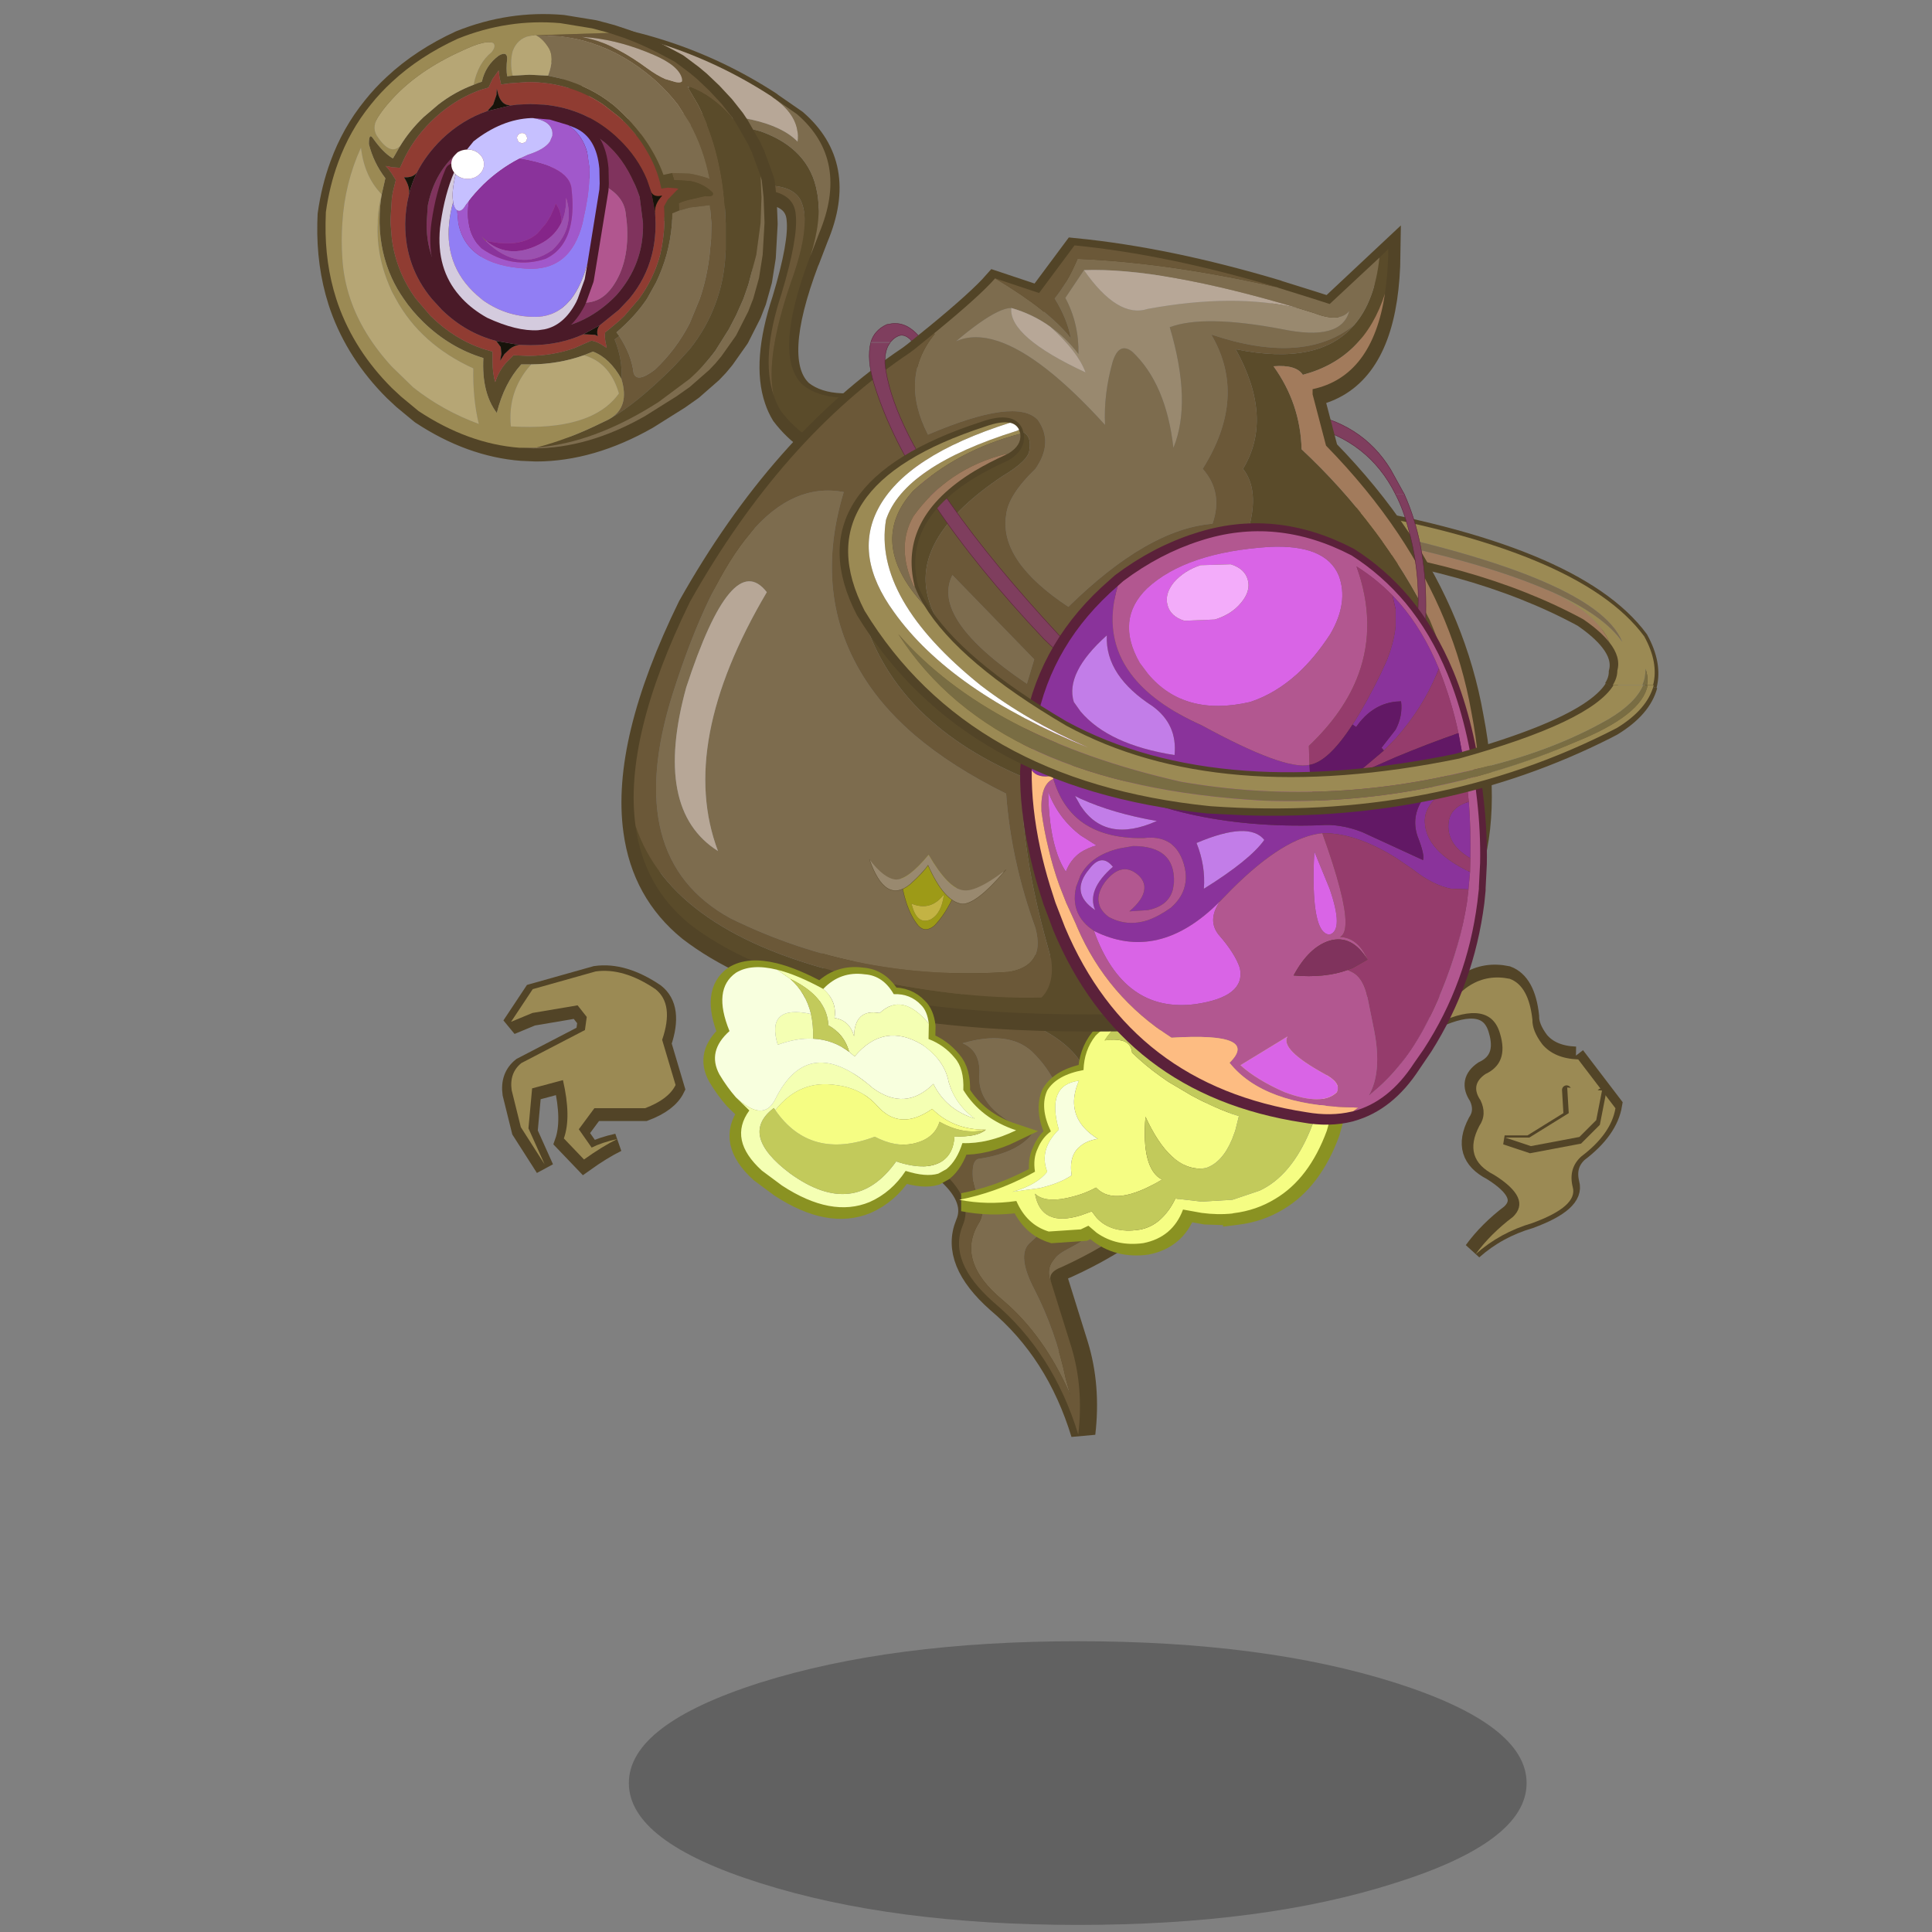 <svg xmlns:ffdec="https://www.free-decompiler.com/flash" xmlns:xlink="http://www.w3.org/1999/xlink" ffdec:objectType="frame" height="100" width="100" xmlns="http://www.w3.org/2000/svg"><rect width="100%" height="100%" fill="#808080" stroke="none"/><use ffdec:characterId="20" height="100" width="100" xlink:href="#a"/><defs><g id="a"><use ffdec:characterId="1" height="32.2" transform="translate(32.55 84.95) scale(.456)" width="101.9" xlink:href="#b"/><use ffdec:characterId="2" height="85.75" transform="translate(42.492 48.99) scale(.316)" width="71.7" xlink:href="#c"/><use ffdec:characterId="3" height="73.35" transform="translate(27.377 .93) scale(.316)" width="62" xlink:href="#d"/><use ffdec:characterId="4" height="73.3" transform="translate(16.424 .724) scale(.316)" width="75.4" xlink:href="#e"/><use ffdec:characterId="5" height="31.1" transform="translate(67.187 26.016) scale(.316)" width="59" xlink:href="#f"/><use ffdec:characterId="6" height="44.85" transform="translate(48.42 50.803) scale(.316)" width="68.3" xlink:href="#g"/><use ffdec:characterId="7" height="19.4" transform="translate(45.075 16.731) scale(.456)" width="60.55" xlink:href="#h"/><use ffdec:characterId="8" height="131.35" transform="translate(32.169 11.88) scale(.316)" width="142.55" xlink:href="#i"/><use ffdec:characterId="9" height="38.5" transform="translate(44.983 17.733) scale(.456)" width="63.2" xlink:href="#j"/><use ffdec:characterId="10" height="50.15" transform="translate(73.282 49.937) scale(.316)" width="33.9" xlink:href="#k"/><use ffdec:characterId="11" height="98.5" transform="translate(52.8 27.09) scale(.316)" width="76.45" xlink:href="#l"/><use ffdec:characterId="12" height="65.25" transform="translate(43.458 21.598) scale(.316)" width="133.95" xlink:href="#m"/><use ffdec:characterId="13" height="42.3" transform="translate(36.4 49.719) scale(.316)" width="54.75" xlink:href="#n"/><use ffdec:characterId="14" height="37.15" transform="translate(25.346 49.966) scale(.316)" width="32.05" xlink:href="#o"/><use ffdec:characterId="15" height="16.3" transform="translate(45 42.95) scale(.316)" width="22.35" xlink:href="#p"/><use ffdec:characterId="16" height="208" transform="scale(.392 .481)" width="255" xlink:href="#q"/></g><g id="c"><path d="M59.95 36.15Q68.4 23.35 69.6 4.9L2.25 2.05Q4.2 19.6 14.45 31q2.95 3.25 6.55 6 4.8 4.45 3 8.55-2.4 5.9 5.05 12.5 9.8 8.25 13.9 21.7.9-7.7-1.15-14.4l-3.4-10.9q-.3-1.35 1.85-2.15 7-3.2 11.9-7 4.45-4.15 7.8-9.15z" fill="none" stroke="#524427" stroke-linecap="round" stroke-linejoin="miter-clip" stroke-miterlimit="3" stroke-width="4"/><path d="M36.3 52.9q-1.45-3.2 2.15-5.3 7.4-3.9 12.75-9 2.95-2.95 5.3-6.25 8.4-11.7 10.45-29.5h.4Q66.15 21.3 57.7 34.1q-3.35 5-7.8 9.15-4.9 3.8-11.9 7-2.15.8-1.85 2.15l.15.5M24.5 18.65q.2-3.8-2.75-5.05 7.4-2.15 11.3 1.3 5.35 5.15 5.95 13 .3 10.05-2.35 14.25l-.45.6q-1.5 1.85-3.6 3.7-1.9 2.05.85 7.35 3.55 6.9 5.2 14.75l.75 2.65q-4.3-9.8-11.05-15.5-7.85-6.5-3.85-12.8.9-1.55.05-3.85-.9-1.35-1.1-3.2-.3-3.3 1.15-3.35 6.35-1 8.7-4.25-9.3-3.55-8.8-9.6" fill="#7d6c4e" fill-rule="evenodd" transform="translate(1.45 2.25)"/><path d="M51.2 38.6q-11.35-1.65-8.5-13.45Q44.55 13.9 28.95 9 19.8 6.45 18.6.8l48.35 2.05q-2.05 17.8-10.45 29.5-2.35 3.3-5.3 6.25" fill="#5a4b2a" fill-rule="evenodd" transform="translate(1.45 2.25)"/><path d="M18.6.8Q19.8 6.45 28.95 9q15.6 4.9 13.75 16.15-2.85 11.8 8.5 13.45-5.35 5.1-12.75 9-3.6 2.1-2.15 5.3l3.25 10.4Q41.6 70 40.7 77.7 36.6 64.25 26.8 56q-7.45-6.6-5.05-12.5 1.8-4.1-3-8.55-3.6-2.75-6.55-6Q1.95 17.55 0 0l18.6.8m5.9 17.85q-.5 6.05 8.8 9.6-2.35 3.25-8.7 4.25-1.45.05-1.15 3.35.2 1.85 1.1 3.2.85 2.3-.05 3.85-4 6.3 3.85 12.8 6.75 5.7 11.05 15.5l-.75-2.65Q37 60.7 33.45 53.8q-2.75-5.3-.85-7.35 2.1-1.85 3.6-3.7l.45-.6Q39.3 37.95 39 27.9q-.6-7.85-5.95-13-3.9-3.45-11.3-1.3 2.95 1.25 2.75 5.05" fill="#6b5838" fill-rule="evenodd" transform="translate(1.45 2.25)"/></g><g id="d"><path d="M39.75 13.65Q22.7 2.55 1.5 1.5l20.8 30.25 4.6-1.25q16.25-4.1 16.8 2.45.45 3.8-2.35 13.1-3.4 10.3-1.25 16.6.45 1.35 1.15 2.5 3.95 5.2 9.95 6.7l9.3-10.3q-10.8 3.15-15.6-.6Q39.85 56.3 46 40l.1-.2 1.4-3.65q5.1-12.1-3.6-19.6l-3.9-2.7" fill="none" stroke="#524427" stroke-linecap="round" stroke-linejoin="round" stroke-width="3"/><path d="M38.6 61.15q-1.4-6.25 2.8-18.5 3.5-9.6 1.6-13.5-2.5-4.75-17.6-.15l-4.6 1.25-7.55-11q13.2-4.15 23.15-1.4 8.05 2.85 9.3 10 .85 4.4-1.1 10.45l-.1.2q-6.15 16.3-1.1 20.95 4.8 3.75 15.6.6l-9.3 10.3q-6-1.5-9.95-6.7-.7-1.15-1.15-2.5" fill="#5a4b2a" fill-rule="evenodd" transform="translate(1.5 .7)"/><path d="M44.6 38.3q1.95-6.05 1.1-10.45-1.25-7.15-9.3-10-9.95-2.75-23.15 1.4l-1.45-2.1q2.75-2.1 10.4-2.2 15.6-.25 20.3 4.6.5-4.1-4-7.2l3.9 2.7q8.7 7.5 3.6 19.6l-1.4 3.65" fill="#7d6c4e" fill-rule="evenodd" transform="translate(1.5 .7)"/><path d="M25.4 29q15.1-4.6 17.6.15 1.9 3.9-1.6 13.5-4.2 12.25-2.8 18.5-2.15-6.3 1.25-16.6 2.8-9.3 2.35-13.1-.55-6.55-16.8-2.45" fill="#6b5838" fill-rule="evenodd" transform="translate(1.5 .7)"/><path d="M38.5 12.35q4.5 3.1 4 7.2-4.7-4.85-20.3-4.6-7.65.1-10.4 2.2L0 0q21.2 1.05 38.25 12.15l.25.2" fill="#b7a797" fill-rule="evenodd" transform="translate(1.5 .7)"/></g><g id="e"><path d="m62.6 11.05-1.2-1-2.4-1.8-1.2-.65q-3.65-2-7.2-3.3l-2.4-.8-2.8-.75-5.2-.85q-8.6-.75-16.8 2.55-6.3 2.9-10.8 7.1-1.9 1.75-3.45 3.7-3.45 4.25-5.35 9.5-1.4 3.8-2 8.1l-.05 1.4Q1.6 41.1 3.5 47.05l.3.9q2.7 7.6 8.8 13.7l1.5 1.4 2.9 2.4q8.1 5.35 16.5 6l2.85-.05-.55.15q9 0 18.3-5.3l3.5-2.2 1.6-1 2.2-1.55 3.2-2.8 1-1.05 1-1.2 2.4-3.4 2-3.95.6-1.55.2-.5.95-3.4.6-3.8.3-5.4v-.2l-.15-3.8-.3-2.8-.2-.7-1.4-3.85-.2-.4-.4-.9-2-3.5-.2-.3-.2-.3-.3-.45-1.7-2.15-2-2.15-2-1.9m-26.8 60.5-2.3-.1" fill="none" stroke="#524427" stroke-linecap="round" stroke-linejoin="round" stroke-width="3.5"/><path d="m46.45 1.75 2.4.8q3.55 1.3 7.2 3.3l1.2.65 2.4 1.8 1.2 1 2 1.9 2 2.15 1.7 2.15-.05.05q-3.15-3.6-6.85-4.95l-.5-.2.25.35.25.45L61 13.5q1.75 3.45 2.85 7.4 1.5 5.5 1.7 12v4.4l-.05.8q-.2 3.8-1.35 7.2l-.3.85q-1.45 3.95-4.2 7.4l-2.5 2.75q-6.15 6.15-10.5 8.6 3.2-1.95 1.8-6.5.25-3.05-1.1-6.45l.7-.5.05-.05q2 3.05 2.35 6 .5 1.8 3.5-.5 3.5-3.3 5.7-7.6l1.65-4q1.15-3.35 1.6-7.2l.25-2.6.05-2.6-.25-2.95-3.3.4-1.75.5-.05-1.2q.75-.35 1.8-.6l2.45-.55q1.7.1 1.3-.6-1.5-1.5-3.75-1.9l-2.55-.15-.35-1.15 2.9.1q1.5.25 3.25.85-1-5.05-3.25-9.1L57.7 13.5q-1.55-2-3.45-3.75l-.5-.45Q49 5.2 43.65 3.45q-2.55-.85-5.2-1.15l-4.05-.2-.35.05 12.4-.4m6.25 5.8q1.65 1.2 2.95 1.75l1.7.5q1.2.2 1.05-.4v-.1q-.45-2.15-4.65-3.95-5.2-2.25-10.1-2.8L42 2.4l1.65.4q4.1 1.1 9.05 4.75" fill="#6b5838" fill-rule="evenodd" transform="translate(1.35 1.35)"/><path d="m56.75 24.7.35 1.15 2.55.15q2.25.4 3.75 1.9.4.7-1.3.6l-2.45.55q-1.05.25-1.8.6l.05 1.2-1.1.45-.05 1.6q-.2 2.65-.9 5.2-.65 2.3-1.7 4.5l-1.5 2.7q-1.95 2.9-5 5.5l.45.6-.05.05-.7.5q1.35 3.4 1.1 6.45-1.9-3.4-4.65-4.45l-1.5.6q-4.05 1.45-8.65 1.5h-1.6q-2.8 3.1-4 7.95-2.5-3.3-2.2-9-5.45-1.65-9.8-5.85-1.9-1.85-3.25-3.85-1.15-1.65-1.95-3.4-1.9-4.15-2-9v-.55q0-2.15.35-4.15l.6-2.65Q7.85 23 7.1 19.95q0-1.95.7-.9 1.55 2.2 3.05 3.15l.2.1 1.15-2q1.55-2.55 3.85-4.75l2.4-2.05q2.7-2.1 5.8-3.25.65-.3 1.35-.5.6-2.7 2.8-4.3 1.35-.75 1.35.5-.2 1.8 0 2.9l.9-.1 2.75-.15 3.05.15.2.05 1.8.4.35.1q4.7 1.35 8.15 4.1l.15.1q3.35 2.9 5.55 6.2 1.7 2.55 2.7 5.3l1.4-.3m-10.1 40.2q4.35-2.45 10.5-8.6l2.5-2.75q2.75-3.45 4.2-7.4l.3-.85q1.15-3.4 1.35-7.2l.05-.8v-4.4q-.2-6.5-1.7-12-1.1-3.95-2.85-7.4l-1.35-2.3-.25-.45.25-.15q3.7 1.35 6.85 4.95l.35.4.2.3.2.3 2 3.5.4.9.2.4 1.4 3.85.15 3.5-.15 4.2-.7 5.2-1.3 4.9-.8 2.3-1.2 2.7-1.2 2.3-2.2 3.5q-1.8 2.45-4.2 4.6l-5.1 3.8Q44.1 68.9 34.6 69.65q5.2-1.35 10.65-4.05.45-.2.95-.45l.45-.25m8.85-33v-.55l-.05-1.2.6-1.1 1.45-1.5.3-.25-.35-.1-1.4-.1-1.05.15-.25-1.1q-.7-2.65-2.1-5-1.45-2.55-3.7-4.8l-.9-.85-2.55-2q-5.45-3.7-12.4-3.7l-2.9.2-1.45.2-.25-1.15-.15-1.15-1 1.4-.65 1.4-1.35.4q-2.5.9-4.7 2.4-1.8 1.2-3.45 2.85-2.95 2.95-4.55 6.5l-.45 1-1.35-.1-.4-.1-.6-.1.45.5.55.75.65 1.05-.3 1.25q-.25.9-.35 1.9l-.2 3.2v.7l.2 2.5q.7 5.45 3.95 9.9l2.4 2.8q3.9 3.85 8.75 5.45l1.4.4v1.45q0 2.15.45 3.55.5-1.7 1.75-3.15l1.25-1.25 2.3.1h.3q3.85-.05 7.3-1.25l2.85-1.25q.95.15 2.05.9l.45.3-.1-.5q-.3-1.3-.15-2.05l.75-.6 1.5-1.25.9-.85 2.4-2.8q2.4-3.3 3.45-7.2.6-2.5.7-5.2v-1" fill="#5a4b2a" fill-rule="evenodd" transform="translate(1.35 1.35)"/><path d="m34.4 2.1 4.05.2q2.65.3 5.2 1.15Q49 5.2 53.75 9.3l.5.45q1.9 1.75 3.45 3.75l1.95 3.05q2.25 4.05 3.25 9.1-1.75-.6-3.25-.85l-2.9-.1-1.4.3q-1-2.75-2.7-5.3-2.2-3.3-5.55-6.2l-.15-.1q-3.45-2.75-8.15-4.1l-.35-.1-1.8-.4-.2-.05q1.15-3 0-4.7Q35.5 2.6 34.4 2.1m23.5 28.75 1.75-.5 3.3-.4.25 2.95-.05 2.6-.25 2.6q-.45 3.85-1.6 7.2l-1.65 4q-2.2 4.3-5.7 7.6-3 2.3-3.5.5-.35-2.95-2.35-6l-.45-.6q3.05-2.6 5-5.5l1.5-2.7q1.05-2.2 1.7-4.5.7-2.55.9-5.2l.05-1.6 1.1-.45m1.5-20.1-.25-.35.5.2-.25.15m7.1 4.8.05-.05.3.45-.35-.4m4.75 9.65.2.7.3 2.8.15 4v.2l-.3 5.2-.6 3.8-.95 3.4-.2.5-.6 1.55-2 3.95-2.4 3.4-1 1.2-1 1.05-3.2 2.8-2.2 1.55-1.6 1-3.5 2.2q-9.3 5.3-18.3 5.3l-2.3-.1 2.85-.05q9.5-.75 19.95-7.45l5.1-3.8q2.4-2.15 4.2-4.6l2.2-3.5 1.2-2.3 1.2-2.7.8-2.3 1.3-4.9.7-5.2.15-4.2-.15-3.5m-37.7 30.85h.1l-.1.15v-.15M40.9 17.2l-.05.1-.6-.25.65.15m-1.15-.35.5.2-.1.1-.4-.3m15.75 15.7-.05-.05v-.6h.05v.65M35.85 50.4l-.9.05.9-.15v.1M21.2 21.75l.15-.2.3-.25-.45.45m2-.95.05.05h-.1l.05-.05m-1.9 4.1.05.05h-.05v-.05" fill="#7d6c4e" fill-rule="evenodd" transform="translate(1.35 1.35)"/><path d="M52.7 7.55Q47.75 3.9 43.65 2.8L42 2.4l1.65.15q4.9.55 10.1 2.8 4.2 1.8 4.65 3.95v.1q.15.6-1.05.4l-1.7-.5q-1.3-.55-2.95-1.75" fill="#b7a797" fill-rule="evenodd" transform="translate(1.35 1.35)"/><path d="m46.45 1.75-12.4.4H34l-.25.05-.35.05q-2 .45-2.75 2.5-.5 1.9 0 4l-.9.1q-.2-1.1 0-2.9 0-1.25-1.35-.5-2.2 1.6-2.8 4.3-.7.2-1.35.5.7-3.55 2.95-5.35.75-.95.3-1.45-1.1-.7-5.1 1.2-7.25 3.25-11.55 8l-.75.85q-.85 1-1.55 2.1-1.1 1.85.1 3.35 1.2 1.7 2.2 1.85.7.1 1.35-.5l-1.15 2-.2-.1q-1.5-.95-3.05-3.15-.7-1.05-.7.9.75 3.05 2.7 5.6l-.6 2.65q-.35 2-.35 4.15v.55q.1 4.85 2 9 .8 1.75 1.95 3.4 1.35 2 3.25 3.85 4.35 4.2 9.8 5.85-.3 5.7 2.2 9 1.2-4.85 4-7.95h1.5v.15q-3.75 4.25-3.2 10 13.3.8 17.7-5.4-1.5-5.1-5.75-6.25l1.5-.6q2.75 1.05 4.65 4.45 1.4 4.55-1.8 6.5l-.45.25q-.5.25-.95.45-5.45 2.7-10.65 4.05l-2.85.05q-8.4-.65-16.5-6l-2.9-2.4-1.5-1.4q-6.1-6.1-8.8-13.7l-.3-.9Q-.1 39.55 0 32.9l.05-1.8q.6-4.3 2-8.1 1.9-5.25 5.35-9.5 1.55-1.95 3.45-3.7 4.5-4.2 10.8-7.1 8.2-3.3 16.8-2.55l5.2.85 2.8.75M9.2 28.2q-2.85-2.9-3.4-7.65-2.65 5.8-3.05 12.35-.2 2.8 0 5.7.2 3.45 1.3 6.7 1.95 5.8 6.8 11.1l3.5 3.4q4.8 3.8 10.75 6-1-4.15-.9-9.1-8.65-3.95-12.7-11.4l-.65-1.2-.15-.35Q8.25 38.3 8.55 32.9v-.55q.1-2.1.65-4.15" fill="#9b8a54" fill-rule="evenodd" transform="translate(1.35 1.35)"/><path d="M55.5 32.55v.35q-.1 2.7-.7 5.2-1.05 3.9-3.45 7.2l-2.4 2.8-.9.85-1.5 1.25-.75.6q-.15.75.15 2.05l.1.5-.45-.3q-1.1-.75-2.05-.9L40.7 53.4q-3.45 1.2-7.3 1.25h-.3l-2.3-.1-1.25 1.25q-1.25 1.45-1.75 3.15-.45-1.4-.45-3.55v-1.45l-1.4-.4q-4.85-1.6-8.75-5.45l-2.4-2.8q-3.25-4.45-3.95-9.9l-.2-2.5v-.7l.2-3.2q.1-1 .35-1.9l.3-1.25-.65-1.05-.55-.75-.45-.5.6.1.4.1 1.35.1.45-1q1.6-3.55 4.55-6.5 1.65-1.65 3.45-2.85 2.2-1.5 4.7-2.4l1.35-.4.65-1.4 1-1.4.15 1.15.25 1.15 1.45-.2 2.9-.2q6.95 0 12.4 3.7l2.55 2 .9.85q2.25 2.25 3.7 4.8 1.4 2.35 2.1 5l.25 1.1 1.05-.15 1.4.1.35.1-.3.25-1.45 1.5-.6 1.1.05 1.2v.55h-.05v.6l.05.05m-2.15-4.7-.7-2.05q-1.5-3.65-4.6-6.65-5.2-5-12.3-5.65l-2.2-.1-2.2.1-1.1.15-.65-.15q-.9-.35-1.3-1.65l-.25-.95-.05 1-.55 1.6-.95 1.05q-4.1 1.4-7.45 4.6-2.6 2.55-4.1 5.5-.7.85-2.1.75 1.05 1.6.8 2.85v.05q-.55 2.2-.6 4.6v.25q0 6.9 4.35 12.15l1.65 1.8q3.9 3.8 8.9 5.1l.75 1 .1 1.1-.2 1.15.7-1.1.9-.85q.7-.55 1.5-.65l1.85.05q4.75 0 8.7-1.8l1.85.1q.25.05.5.25l-.1-.5q-.05-.75.4-1.3l3.15-2.55 1.7-1.8q2.7-3.25 3.7-7.2.6-2.35.6-4.95v-.25L54 31.5l-.05-.5q0-1.3 1.15-2.55v-.05q-1.3.3-1.75-.55" fill="#903c32" fill-rule="evenodd" transform="translate(1.35 1.35)"/><path d="m40.25 17.05.6.25.05-.1q7.4 2.1 10.55 11.4l.55 4.3q.15 6.7-4.35 11.8l-.6.6q-4.85 4.65-11.2 5.1v-.1l-.9.15h-.15q-3.5.2-8.35-2.05-2.4-1.35-4.05-3.1l-.45-.5q-5.5-4.65-5.4-11.9l.2-2.9q1-5.05 4.45-8.25l.45-.45 2.6-1.8q7.2-3.45 15.9-2.35l.1-.1m8.9 14.15q-.4-3.05-4.25-4.8-11.25-5.65-17.85.3-2.2 2.1-2.3 6.2-.1 1.85.3 4.1 1.35 6.45 16 8.85 2.2.35 3.85-.55 1.15-.65 2.05-1.9 2.9-4.05 2.4-10.5l-.2-1.7M23.2 20.8l-.05.05h.1l-.05-.05m-1.9 4.1v.05h.05l-.05-.05" fill="#80335d" fill-rule="evenodd" transform="translate(1.35 1.35)"/><path d="M53.35 27.85q.45.85 1.75.55v.05Q53.95 29.7 53.95 31l-.6-3.15m-8.45 21.8q-.45.55-.4 1.3l.1.5q-.25-.2-.5-.25l-1.85-.1 2.65-1.45m-13.2 3.2q-.8.1-1.5.65l-.9.85-.7 1.1.2-1.15-.1-1.1-.75-1 3.75.65m-18.05-24.6q.25-1.25-.8-2.85 1.4.1 2.1-.75-.85 1.75-1.3 3.6m12.85-13.7.95-1.05.55-1.6.05-1 .25.95q.4 1.3 1.3 1.65l.65.15-3.75.9" fill="#17130a" fill-rule="evenodd" transform="translate(1.35 1.35)"/><path d="m40.9 17.2-.65-.15-.5-.2.4.3q-8.7-1.1-15.9 2.35l-2.6 1.8-.3.25-.15.2q-3.45 3.2-4.45 8.25l-.2 2.9q-.1 7.25 5.4 11.9l.45.5q1.65 1.75 4.05 3.1 4.85 2.25 8.35 2.05h.15l.9-.05q6.35-.45 11.2-5.1l.6-.6q4.5-5.1 4.35-11.8l-.55-4.3Q48.3 19.3 40.9 17.2m-10.65-3.55 1.1-.15 2.2-.1 2.2.1q7.1.65 12.3 5.65 3.1 3 4.6 6.65l.7 2.05.6 3.15.05.5.05 1.4v.25q0 2.6-.6 4.95-1 3.95-3.7 7.2l-1.7 1.8-3.15 2.55-2.65 1.45q-3.95 1.8-8.7 1.8l-1.85-.05-3.75-.65q-5-1.3-8.9-5.1l-1.65-1.8q-4.35-5.25-4.35-12.15v-.25q.05-2.4.6-4.6v-.05q.45-1.85 1.3-3.6 1.5-2.95 4.1-5.5 3.35-3.2 7.45-4.6l3.75-.9" fill="#4a1a28" fill-rule="evenodd" transform="translate(1.35 1.35)"/><path d="m49.15 31.2.2 1.7q.5 6.45-2.4 10.5-.9 1.25-2.05 1.9-1.65.9-3.85.55-14.65-2.4-16-8.85-.4-2.25-.3-4.1.1-4.1 2.3-6.2 6.6-5.95 17.85-.3 3.85 1.75 4.25 4.8" fill="#b1568f" fill-rule="evenodd" transform="translate(1.35 1.35)"/><path d="m34.05 2.15.35-.05q1.1.5 2.05 1.95 1.15 1.7 0 4.7L33.4 8.6l-2.75.15q-.5-2.1 0-4 .75-2.05 2.75-2.5l.35-.05.25-.05h.05m-9.8 8.1q-3.1 1.15-5.8 3.25l-2.4 2.05q-2.3 2.2-3.85 4.75-.65.6-1.35.5-1-.15-2.2-1.85-1.2-1.5-.1-3.35.7-1.1 1.55-2.1l.75-.85q4.3-4.75 11.55-8 4-1.9 5.1-1.2.45.5-.3 1.45-2.25 1.8-2.95 5.35m9.4 45.8q4.6-.05 8.65-1.5 4.25 1.15 5.75 6.25-4.4 6.2-17.7 5.4-.55-5.75 3.2-10l.1-.15M9.2 28.2q-.55 2.05-.65 4.15v.55q-.3 5.4 2.15 10.85l.15.35.65 1.2q4.05 7.45 12.7 11.4-.1 4.95.9 9.1-5.95-2.2-10.75-6l-3.5-3.4Q6 51.1 4.05 45.3q-1.1-3.25-1.3-6.7-.2-2.9 0-5.7.4-6.55 3.05-12.35.55 4.75 3.4 7.65" fill="#b6a675" fill-rule="evenodd" transform="translate(1.35 1.35)"/><path d="m60.75 12.1-.25-.35.5.2" fill="none" stroke="#524427" stroke-linecap="round" stroke-linejoin="round" stroke-width=".05"/><path d="m42.25 18.55-.65-.15-.5-.2" fill="none" stroke="#4a1a28" stroke-linecap="round" stroke-linejoin="round" stroke-width=".05"/><path d="M22.4 25.95q-1.5 3.5-2.2 8.3l-.1.8q-.65 6.7 3.2 11.1l.45.5q1.65 1.75 4.05 3.1 4.85 2.25 8.35 2.05l1.05-.15q3.2-.65 5.2-4.45l.25-.55 1.15-3.2 2.4-14.7.05-1-.05-2.4q-.45-5.15-4-6.7l-1-.4-.1-.05-3-.9-2.8-.25H35q-4.8.2-9.4 3.8l-1.05 1.3" fill="none" stroke="#4a1a28" stroke-linecap="round" stroke-linejoin="round" stroke-width="3"/><path d="m39.75 16.85.1.05 1 .4q3.55 1.55 4 6.7l.05 2.4-.05 1-1.95 12.1q-1 3.65-2.65 5.8l-.3.35q-2.05 2.4-5.15 2.6-4.95.15-9-2.7l-.3-.25q-6.05-4.85-5.25-12.4.15-1.65.65-3.45.1.75.45 1.2l.2.15.2 2.1q1.3 6.85 11 7.45 7.35.55 9.35-7.45l.15-.75q.85-3.65.95-6.45l.05-1.7-.4-2.7q-.7-2.6-2.7-4.15l-.4-.3" fill="#917ef4" fill-rule="evenodd" transform="translate(1.35 1.35)"/><path d="m39.75 16.85.4.3q2 1.55 2.7 4.15l.4 2.7-.05 1.7q-.1 2.8-.95 6.45l-.15.75q-2 8-9.35 7.45-9.7-.6-11-7.45l-.2-2.1q.7.4 1.4-.85l.55-.7q-.35 2-.05 3.65.35 2.45 2.1 4.15 5.05 3.5 10.5 1.7 3.35-1.6 4.15-5.85.45-2.35.1-5.45-.1-2.1-2.75-3.45l-.8-.35q-1.95-.8-5-1.3l1.4-.65q2.7-.85 3.6-2.15l.4-.95q.1-.95-.4-1.6-.75-1-2.8-1.3l2.8.25 3 .9" fill="#a158cb" fill-rule="evenodd" transform="translate(1.35 1.35)"/><path d="M20.9 29.45q-.5 1.8-.65 3.45-.8 7.55 5.25 12.4l.3.25q4.05 2.85 9 2.7 3.1-.2 5.15-2.6l.3-.35q1.65-2.15 2.65-5.8l-.45 2.6-1.15 3.2-.25.55q-2 3.8-5.2 4.45l-1.05.15q-3.5.2-8.35-2.05-2.4-1.35-4.05-3.1l-.45-.5q-3.85-4.4-3.2-11.1l.1-.8q.7-4.8 2.2-8.3l.25.3v.05q-.7 2.9-.4 4.5" fill="#d4cbde" fill-rule="evenodd" transform="translate(1.35 1.35)"/><path d="m21.55 30.8-.2-.15q-.35-.45-.45-1.2-.3-1.6.4-4.5h.05q.8.7 1.9.7 1.15 0 1.9-.7.8-.7.8-1.7t-.8-1.7q-.75-.7-1.9-.7l-.05-.05 1.05-1.3q4.6-3.6 9.4-3.8h.3q2.05.3 2.8 1.3.5.65.4 1.6l-.4.95q-.9 1.3-3.6 2.15l-1.4.65q-3.2 1.65-5.9 4.25-1.45 1.45-2.35 2.65l-.55.7q-.7 1.25-1.4.85M32.2 18.15q-.35 0-.6.25t-.25.6l.25.6.6.25.6-.25.25-.6-.25-.6q-.25-.25-.6-.25" fill="#c6c0ff" fill-rule="evenodd" transform="translate(1.35 1.35)"/><path d="M32.2 18.15q.35 0 .6.25l.25.6-.25.6-.6.25-.6-.25-.25-.6q0-.35.25-.6t.6-.25" fill="#fff" fill-rule="evenodd" transform="translate(1.35 1.35)"/><path d="M31.75 22.35q3.05.5 5 1.3l.8.35q2.65 1.35 2.75 3.45.35 3.1-.1 5.45-.8 4.25-4.15 5.85-5.45 1.8-10.5-1.7-1.75-1.7-2.1-4.15-.3-1.65.05-3.65.9-1.2 2.35-2.65 2.7-2.6 5.9-4.25m6.9 10.45q0-1.75-.95-3.1l-.25.7-.6 1.35-.7 1.15-1.45 1.7q-2.8 2.45-8.4 1.2l-.75-.7.75.8q5.4 5.2 10.8 1.45 2.15-2 2.6-4.45.4-1.95-.3-4.15.05 2.3-.75 4.05" fill="#8a339b" fill-rule="evenodd" transform="translate(1.35 1.35)"/><path d="M26.3 35.8q5.6 1.25 8.4-1.2l1.45-1.7.7-1.15.6-1.35.25-.7q.95 1.35.95 3.1l-.05.1q-.95 1.95-2.95 3.15-5.35 3.05-9.35-.25" fill="#852589" fill-rule="evenodd" transform="translate(1.35 1.35)"/><path d="M38.65 32.8q.8-1.75.75-4.05.7 2.2.3 4.15-.45 2.45-2.6 4.45-5.4 3.75-10.8-1.45v-.1q4 3.3 9.35.25 2-1.2 2.95-3.15l.05-.1" fill="#9b51b0" fill-rule="evenodd" transform="translate(1.35 1.35)"/><path d="m26.3 35.9-.75-.8.75.7v.1" fill="#7d6c4e" fill-rule="evenodd" transform="translate(1.35 1.35)"/><path d="M25.15 21.55q.8.7.8 1.7t-.8 1.7q-.75.7-1.9.7-1.1 0-1.9-.7l-.05-.05-.25-.3q-.45-.6-.45-1.35 0-.9.6-1.5l.45-.45q.65-.4 1.5-.45h.1q1.15 0 1.9.7" fill="#fff" fill-rule="evenodd" transform="translate(1.35 1.35)"/></g><g id="f"><path d="M57.75 30.1q.95-3.65-1.45-8-10.65-14.45-51-21L1.7 6.9q26.7 2.7 44.6 12.4 2.85 1.95 4.3 3.8 1.9 2.4 1.3 4.6 0 1.2-.75 2.4" fill="none" stroke="#524427" stroke-linejoin="miter-clip" stroke-miterlimit="3" stroke-width="2"/><path d="M48.9 22q-1.45-1.85-4.3-3.8Q26.7 8.5 0 5.8l1.45-2.3q24.15 4.3 36.9 9.75l1.1.45Q47 17.4 48.9 22" fill="#a17c5f" fill-rule="evenodd" transform="translate(2.1 .9)"/><path d="M48.9 22q-1.9-4.6-9.45-8.3Q48 17.55 51 21.9 46.55 10.8 2.3 2.1L3.6 0q40.35 6.55 51 21 2.4 4.35 1.45 8h-1q.25-1.35-.25-2.7.05 1.4-.5 2.7h-4.85q.75-1.2.75-2.4.6-2.2-1.3-4.6" fill="#9b8a54" fill-rule="evenodd" transform="translate(2.1 .9)"/><path d="M55.05 29h-.75q.55-1.3.5-2.7.5 1.35.25 2.7" fill="#796d43" fill-rule="evenodd" transform="translate(2.1 .9)"/><path d="m39.45 13.7-1.1-.45Q25.6 7.8 1.45 3.5l.85-1.4Q46.55 10.8 51 21.9q-3-4.35-11.55-8.2" fill="#7d6c4e" fill-rule="evenodd" transform="translate(2.1 .9)"/></g><g id="g"><path d="m48.6 38.45-4.4-.15-3.05-.55q-1.7 4.55-6.5 5.5-4.8.65-8.25-2.15l-.75-.7-1.25.6-5.25.35q-3.6-1.1-5.3-5-4.85.7-9.35-.2 5.85-1.15 11.3-4l1.1-.6q-.35-2.15.45-3.8.75-1.8 2.15-2.8-1.85-3.9-.6-6.7 1.55-2.55 5.95-3.35.1-3.25 1.95-5.6Q29 7 32.85 6.5l.5-.05q10.15-9.6 18.85-.6 4.2-1.45 7.2-1.4 9.35.05 6.9 14.75l-1.6 5.65Q61.8 32.7 56.25 36q-3.1 1.9-6.85 2.35l-.8.1z" fill="none" stroke="#8a9222" stroke-linecap="round" stroke-linejoin="miter-clip" stroke-miterlimit="3" stroke-width="3"/><path d="M28.35 5q-2.8.75-4.55 3.55 1.65-.25 2.7 0 1.65.35 1.8 2 2.1 2.05 4.55 3.8l1.35.95 3.8 2.25q3.1 1.7 6.7 3.05l.2.05.9.3-.6 2.4-.3.8-.2.55q-1.6 3.85-4.3 4.75l-.7.1q-5.2.2-9.2-8.5-.7 8.5 2.7 10.3-7.6 4.55-10.7 1.4l-.1-.1q-1.2.65-2.5 1.1-5.55 1.8-7.5-.1 1 5.55 7.5 3.55l1.8-.65.8 1.05q2.45 2.65 7 1.95 3.75-.65 5.9-5.1l4.3.5 5-.3.2-.05 4.3-1.45q5.15-2.4 8.25-9.8 2.1-5 3.25-12.3 1.1-7.2-5.8-8.1 9.35.05 6.9 14.75l-1.6 5.65q-2.9 7.85-8.45 11.15-3.1 1.9-6.85 2.35l-.2.05q-2.35.25-5-.1l-3.05-.55q-1.7 4.55-6.5 5.5-4.4.6-7.65-1.7l-1.35-1.15-1.25.6-5.25.35q-3.6-1.1-5.3-5-4.85.7-9.35-.2 5.85-1.15 11.3-4l1.1-.6q-.35-2.15.45-3.8.75-1.8 2.15-2.8-1.85-3.9-.6-6.7 1.55-2.55 5.95-3.35.1-3.25 1.95-5.6 2.2-2.3 6.05-2.8M22.5 24.7l.2-.05-.2-.1q-1.7-1.1-2.6-2.4-2.05-2.95-.3-7-5.4.65-3.3 8-3.3 3.25-1.9 6.9-1.65 2.15-5.7 3.3l4.4-.6q3.3-.75 5.3-2.1-.5-3.35 1.5-4.85 1-.8 2.6-1.1" fill="#f5fd83" fill-rule="evenodd" transform="translate(3.9 1.1)"/><path d="M54.9 2.95q6.9.9 5.8 8.1-1.15 7.3-3.25 12.3-3.1 7.4-8.25 9.8l-4.3 1.45-.2.05-5 .3-4.3-.5q-2.15 4.45-5.9 5.1-4.55.7-7-1.95l-.8-1.05-1.8.65q-6.5 2-7.5-3.55 1.95 1.9 7.5.1 1.3-.45 2.5-1.1l.1.1q3.1 3.15 10.7-1.4-3.4-1.8-2.7-10.3 4 8.7 9.2 8.5l.7-.1q2.7-.9 4.3-4.75l.2-.55.3-.8.6-2.4-.9-.3-.2-.05q-3.6-1.35-6.7-3.05l-3.8-2.25-1.35-.95q-2.45-1.75-4.55-3.8-.15-1.65-1.8-2-1.05-.25-2.7 0 1.75-2.8 4.55-3.55l.5-.05Q39-4.65 47.7 4.35q4.2-1.45 7.2-1.4" fill="#c2ca5b" fill-rule="evenodd" transform="translate(3.9 1.1)"/><path d="M22.5 24.7q-1.6.3-2.6 1.1-2 1.5-1.5 4.85-2 1.35-5.3 2.1l-4.4.6q4.05-1.15 5.7-3.3-1.4-3.65 1.9-6.9-2.1-7.35 3.3-8-1.75 4.05.3 7 .9 1.3 2.6 2.4l.2.1-.2.05" fill="#f8ffde" fill-rule="evenodd" transform="translate(3.9 1.1)"/></g><g id="h"><path d="M87.5 28.25h-1q-3.05-6.1-9.9-7.75l-.6-.15-.15-1.35q6.8 1.05 10.1 6.45l1.55 2.8" fill="#7f3e5e" fill-rule="evenodd" transform="translate(-26.95 -8.85)"/><path d="M60.55 19.4 59 16.6q-3.3-5.4-10.1-6.45l.15 1.35.6.15q6.85 1.65 9.9 7.75" fill="none" stroke="#5b213a" stroke-linecap="round" stroke-linejoin="round" stroke-width=".05"/><path d="M26.95 11q.4-1.35 1.8-2l.55-.1q1.15-.15 2.15.55 1.25.85 2.2 2.9l-.9.25-1.3-1.9q-.75-.7-1.4-.4-.45.2-.75.55l-.15.15h-2.2" fill="#7f3e5e" fill-rule="evenodd" transform="translate(-26.95 -8.85)"/><path d="M0 2.15Q.4.8 1.8.15l.55-.1Q3.5-.1 4.5.6q1.25.85 2.2 2.9l-.9.25-1.3-1.9q-.75-.7-1.4-.4-.45.2-.75.55l-.15.15" fill="none" stroke="#5b213a" stroke-linecap="round" stroke-linejoin="round" stroke-width=".05"/></g><g id="i"><path d="m107.6 10.35 5.6 1.75 2.8.9 9.6-9q-.05 4-.55 7.3Q123 24.85 113.2 26.95v.85l2.2 8.4q6.85 7 11.8 14.4 9.3 13.9 12 29.2 3.15 16.25-1 27.1-2.55 6.65-7.8 11.3-10.15 8.95-30.4 10.4l-1.5.1q-18.65 1.1-33.85.4-36.95-1.8-53.45-14.5-7.55-6.15-8.9-16.1-2-14.4 8.9-36.7 15.05-26.75 36-40.8l.8-.6 3.2-2.6.5-.4q7-5.75 9.5-8.6l7.2 2.4 5.8-7.8q15.25 1.5 33.15 6.85" fill="none" stroke="#524427" stroke-linecap="round" stroke-linejoin="miter-clip" stroke-miterlimit="3" stroke-width="4"/><path d="M122.15 2 123.6.6q-.05 4-.55 7.3-3.4 10.65-13.45 13.3-1.1-1.7-4.8-1.4 4.4 6.1 4.6 13.6 13.2 12.35 21 28 10.75 25.65 5.8 42.1-2.55 6.65-7.8 11.3-10.15 8.95-30.4 10.4l-1.5.1q-18.65 1.1-33.85.4-36.95-1.8-53.45-14.5-7.55-6.15-8.9-16.1 5.95 17.65 35.5 24.5 17.35 3.95 30.95 3.6l.15-.1q2-2.15 1.5-6.1l-.6-2.2q-4.5-16-4.2-27.8Q52.65 82.3 46 75.25 36.15 64.75 35.8 49q1.05-6.3 10.2-12.05 5.05-3.15 12.6-6.15 7.05-1.95 6.2 2.8-.2 1.7-4.4 4.2-14.8 9.9-12.2 19.8 2.45 10 23.6 23.6Q82 88.05 88.1 98.4q-2.25-23.55 8.1-42 8.15-14 3.6-19.8 5.05-8.3-1.2-19.6 13.6 2.8 19.4-3.95 3.4-3.9 4.15-11.05" fill="#5a4b2a" fill-rule="evenodd" transform="translate(2 2.6)"/><path d="M123.05 7.9Q121 21.45 111.2 23.55v.85l2.2 8.4q6.85 7 11.8 14.4 9.3 13.9 12 29.2 3.15 16.25-1 27.1 4.95-16.45-5.8-42.1-7.8-15.65-21-28-.2-7.5-4.6-13.6 3.7-.3 4.8 1.4 10.05-2.65 13.45-13.3" fill="#a27b5c" fill-rule="evenodd" transform="translate(2 2.6)"/><path d="m108.9 10.3 2.6.8q4.1 1.6 5.7-.35-1.3 5-11.1 2.95-12.7-2.4-18.3-.3 3.65 12.3.6 19.75-1.2-10.55-6.75-15.75-2.15-1.65-3.2 1.65-1.5 5.35-1.25 10.35Q66.85 18 59.6 15.65q-3.85-1.25-6.8.05 4.2-3.55 6.8-4.8 1.35-.65 2.25-.65Q61.4 14.95 74 20.8q-1.25-3.4-5.8-7.5 2.6 1.8 4.65 4.5.1-5-2.15-9.2l3.05-4.55Q79.3 12 84.2 10.4q14.15-2.6 24.7-.1" fill="#99896f" fill-rule="evenodd" transform="translate(2 2.6)"/><path d="m49.2 14.4.5-.4q7-5.75 9.5-8.6 8.8 5.25 12.4 9.8-.6-3.2-2.65-6.5 2.1-2.6 3.75-6.5 14.75.6 32.65 4.65l.25.1 5.6 1.75 2.8.9 8.15-7.6q-.75 7.15-4.15 11.05-8.25 6.65-23.4 1.55 6 10.2-1.4 22 3.4 3.85 1.6 9-10.6.85-23.6 13.6-11.35-7.5-10.2-15 .3-3.25 4.8-7.6 3-4.3.4-8-3.5-3.8-18 2.4-4.75-9.3 1.1-16.5l-.1-.1m12.65-4.15q-.9 0-2.25.65-2.6 1.25-6.8 4.8 2.95-1.3 6.8-.05Q66.85 18 77.2 29.4q-.25-5 1.25-10.35 1.05-3.3 3.2-1.65 5.55 5.2 6.75 15.75 3.05-7.45-.6-19.75 5.6-2.1 18.3.3 9.8 2.05 11.1-2.95-1.6 1.95-5.7.35l-2.6-.8Q86.45 3.6 73.75 4.05L70.7 8.6q2.25 4.2 2.15 9.2-2.05-2.7-4.65-4.5-2.85-2.05-6.35-3.05M21.8 56.8q-5.7-7.35-13.2 15.6-5.5 20.05 5.2 26.8-6.65-17.6 8-42.4M52.2 54l13.4 13.8-1.2 4Q48.6 61.15 52.2 54M61 89.8q.8 11 4.8 22 .45 1.7.35 3-.35 3.5-4.75 4.2-24.4 1.65-45.6-8.8-17.9-9.85-9.4-36.8 11.45-36.1 28-33-5.45 18 4.4 32 2.9 4.1 7.2 7.8 6.1 5.2 15 9.6" fill="#7d6c4e" fill-rule="evenodd" transform="translate(2 2.6)"/><path d="M.3 95.1q-2-14.4 8.9-36.7 15.05-26.75 36-40.8l.8-.6 3.2-2.6.1.1q-5.85 7.2-1.1 16.5 14.5-6.2 18-2.4 2.6 3.7-.4 8-4.5 4.35-4.8 7.6-1.15 7.5 10.2 15 13-12.75 23.6-13.6 1.8-5.15-1.6-9 7.4-11.8 1.4-22 15.15 5.1 23.4-1.55-5.8 6.75-19.4 3.95 6.25 11.3 1.2 19.6 4.55 5.8-3.6 19.8-10.35 18.45-8.1 42Q82 88.05 71.8 81.2 50.65 67.6 48.2 57.6q-2.6-9.9 12.2-19.8 4.2-2.5 4.4-4.2.85-4.75-6.2-2.8-7.55 3-12.6 6.15Q36.85 42.7 35.8 49q.35 15.75 10.2 26.25Q52.65 82.3 63.6 87q-.3 11.8 4.2 27.8l.6 2.2q.5 3.95-1.5 6.1l-.15.1q-13.6.35-30.95-3.6Q6.25 112.75.3 95.1M59.2 5.4l7.2 2.4L72.2 0q15.25 1.5 33.15 6.85Q87.45 2.8 72.7 2.2q-1.65 3.9-3.75 6.5Q71 12 71.6 15.2 68 10.65 59.2 5.4M61 89.8q-8.9-4.4-15-9.6-4.3-3.7-7.2-7.8-9.85-14-4.4-32-16.55-3.1-28 33-8.5 26.95 9.4 36.8Q37 120.65 61.4 119q4.4-.7 4.75-4.2.1-1.3-.35-3-4-11-4.8-22M52.2 54q-3.6 7.15 12.2 17.8l1.2-4L52.2 54" fill="#6b5838" fill-rule="evenodd" transform="translate(2 2.6)"/><path d="M108.9 10.3q-10.55-2.5-24.7.1-4.9 1.6-10.45-6.35 12.7-.45 35.15 6.25m-40.7 3q4.55 4.1 5.8 7.5-12.6-5.85-12.15-10.55 3.5 1 6.35 3.05M21.8 56.8q-14.65 24.8-8 42.4-10.7-6.75-5.2-26.8 7.5-22.95 13.2-15.6" fill="#b7a797" fill-rule="evenodd" transform="translate(2 2.6)"/></g><g id="j"><path d="M87.5 28.25q2.45 5.45 2.45 12.6 0 4.65-.55 7.25l-1-2.1q1.55-6.55-.4-13.7-.55-2.2-1.5-4.05h1" fill="#7f3e5e" fill-rule="evenodd" transform="translate(-26.75 -11.05)"/><path d="M59.75 17.2q.95 1.85 1.5 4.05 1.95 7.15.4 13.7l1 2.1q.55-2.6.55-7.25 0-7.15-2.45-12.6" fill="none" stroke="#5b213a" stroke-linecap="round" stroke-linejoin="round" stroke-width=".05"/><path d="M29.15 11.05q-.6.75-.6 2.15v.25q.7 6.35 7.5 15.95 4.65 6.65 12.25 14.85l4.45 3.95-1.05 1.35-5.1-4.85q-7.65-8.1-12.45-15.3-4.85-7.25-6.8-13.55-.45-1.45-.55-2.65-.1-1.25.15-2.15h2.2" fill="#7f3e5e" fill-rule="evenodd" transform="translate(-26.75 -11.05)"/><path d="M2.4 0q-.6.75-.6 2.15v.25q.7 6.35 7.5 15.95Q13.95 25 21.55 33.2L26 37.15l-1.05 1.35-5.1-4.85q-7.65-8.1-12.45-15.3Q2.55 11.1.6 4.8.15 3.35.05 2.15-.05.9.2 0" fill="none" stroke="#5b213a" stroke-linecap="round" stroke-linejoin="round" stroke-width=".05"/></g><g id="k"><path d="M26.2 14.9q-3.95-.15-5.9-2.5-1.65-2.2-1.6-4-.6-5.55-3.7-6.7Q7.85.2 3.3 8.9q8.5-3.9 10.1 1.8 1.45 4.8-2.4 6.6-2.55 1.75-.8 4.3 1.1 2.3-.2 4.2-2.8 5.35 2.4 8 6.25 3.9 3.1 6.9-3.7 2.8-6.1 6.1 4-3.55 9.3-5.1 7.5-2.75 6.6-5.9-.75-3.05 1.4-5 4.9-3.7 5.6-7.9l-6.1-8z" fill="none" stroke="#524427" stroke-linecap="round" stroke-linejoin="miter-clip" stroke-miterlimit="3" stroke-width="3"/><path d="m22.9 13.4 6.1 8q-.7 4.2-5.6 7.9-2.15 1.95-1.4 5 .9 3.15-6.6 5.9-5.3 1.55-9.3 5.1 2.4-3.3 6.1-6.1 3.15-3-3.1-6.9-5.2-2.65-2.4-8 1.3-1.9.2-4.2-1.75-2.55.8-4.3 3.85-1.8 2.4-6.6Q8.5 3.5 0 7.4 4.55-1.3 11.7.2q3.1 1.15 3.7 6.7-.05 1.8 1.6 4 1.95 2.35 5.9 2.5" fill="#9b8a54" fill-rule="evenodd" transform="translate(3.7 2.1)"/><path d="m24.7 20.5.25 4.2-6.45 4h-3.95l4.2 1.4 7.95-1.5 2.75-2.75.95-4.85" fill="none" stroke="#524427" stroke-linecap="round" stroke-linejoin="miter-clip" stroke-miterlimit="3" stroke-width="1.5"/><path d="M21.35 22.2 21.1 18l5.7.5-.95 4.85-2.75 2.75-7.95 1.5-4.2-1.4h3.95l6.45-4" fill="#9b8a54" fill-rule="evenodd" transform="translate(3.7 2.1)"/></g><g id="l"><path d="M53.9 5.45Q41.5-1 29.1 3.05q-6.6 2.1-12.6 6.6l-.9.8Q4.75 19.85 2.25 33l-.35 2.1-.4 5.55q-.05 5.95 1.4 12.6.6 3 1.55 6.1l.85 2.7.05.1 1.5 4q10.9 26.1 39.65 30.5 4.15.75 7.65-.15l.15-.05q5.75-1.6 9.8-7.8l2-2.95q6.8-10.75 8.45-23.65l.2-2v-.3l.2-3.95q.1-5-.5-10.3l-.15-1.25q-1.25-11-4.7-19.4-2.8-6.75-7-11.8-3.8-4.5-8.7-7.6z" fill="none" stroke="#5b213a" stroke-linecap="round" stroke-linejoin="round" stroke-width="3"/><path d="M14.1 8.95q-2.45 8.25 2.15 14.4 3.6 4.85 11.55 8.4 13.65 7.45 17.7 6.5l.1 1.65q.2 2.25.7 4.5Q21.7 45.85 8 37.45 3.9 34.9.75 31.5 3.25 18.35 14.1 8.95m45 1.55 1.15 1.25Q64.1 16.2 66.7 22.5l-.35.85q-2.4 5.75-6.75 10.6l-1.85 1.9-.45-.4 2.3-2.95q1.2-2.25.9-4.65l-.9.05q-3.9.45-6.45 4.15l-.6-.4q2.15-3.3 4.6-8.3l1.05-2.3q1.15-2.95 1.4-5.5v-2.8l-.5-2.25m11.8 27.9.3 2.15q-7.1 3.2-6.8 7.2.25 4.65 7.4 8.05l-.25 2.75v.1l-2.85-.1q-3.05-.6-6.3-3.2l-2.8-1.9q-6.6-4.1-12-4-6.2.6-14.75 9.1l-2.05 2.1q-10.05 10.1-20.6 4.8l-.8-.6q-2-1.65-2.3-4-.15-1.25.2-2.7l.05-.1.65-1.7q1.75-3.3 6.35-4.4l2.25-.4q6.95 0 6.7 6l-.15 1q-.65 2.8-4.15 3.5l-3 .2q2.35-2 2.45-3.7.1-1.2-.95-2.2-2.75-2.45-5.5 1.1l-.4.6-.25.5q-.6 1.25-.35 2.3.2 1.25 1.6 2.3 3 1.65 6.4.55 1.85-.65 3.8-2.05 1.6-1.4 2.15-3.1.7-2.15-.25-4.7-1.6-4.2-6.4-3.6-6.5.1-10.3-2.8-3.15-2.45-4.45-6.9l-.15-.5q-2.4.45-3.4-.9.05-2.85.4-5.55Q4 36.75 8 39.2q15.85 9.7 39.2 8.95 3.25-.3 6.9 1.1l10 4.6q.3-.85-.9-3.9-2.15-6.35 7.7-11.55m.7 5.9q.35 4.55.25 9.25-4.05-2.35-3.55-6 .35-2.4 3.3-3.25M12.3 17.05q-6.85 6.15-5.4 10.9L8 29.5q4.6 5.45 15.4 7.15.5-5-3.6-8-3.8-2.45-5.7-5.3-1.95-2.95-1.8-6.3M8 44.95q4.1 6.25 12.5 2.5Q13.3 46.2 8 43.8l-.9-.45.9 1.6m20.2 13.6q7.55-4.7 9.9-8-2.5-3.15-11.1.5 1.5 3.75 1.2 7.5m-17.8 3.5q-1.45-3.3 2.9-7.1-1.85-2.3-3.85.35-3.3 3.9.95 6.75" fill="#8a339b" fill-rule="evenodd" transform="translate(1.9 1.3)"/><path d="m45.5 38.25-.1-3.1q5.9-5.6 8.15-11.8 3-8.25-.35-17.6 3.2 2 5.9 4.75l.5 2.25v2.8q-.25 2.55-1.4 5.5l-1.05 2.3q-2.45 5-4.6 8.3-3.95 6.1-7.05 6.6M66.7 22.5q2.15 5.45 3.2 10.55Q65 34.75 59.6 37l-6.7 2.95 4.8-4.05.05-.05 1.85-1.9q4.35-4.85 6.75-10.6l.35-.85m4.5 18.05.4 3.75q-2.95.85-3.3 3.25-.5 3.65 3.55 6l-.05 2.25q-7.15-3.4-7.4-8.05-.3-4 6.8-7.2m.35 18.1-.25 2.1q-1.1 7.05-4.1 14.4-1.4 3.45-3 6.35-3.9 7.05-8.95 10.85 2.15-3.8.85-10.55L55 76.35q-.65-3.25-2.6-4.2l-.65-.3.65-.25.15-.05 2.45-1.4q-1.55-3.6-4.5-3.7 1.8-.9 0-7.9-.95-3.7-2.9-9.1 5.4-.1 12 4l2.8 1.9q3.25 2.6 6.3 3.2l2.85.1" fill="#953c6c" fill-rule="evenodd" transform="translate(1.9 1.3)"/><path d="m14.1 8.95.9-.8q6-4.5 12.6-6.6Q40-2.5 52.4 3.95q5 3.2 8.85 7.8 4.1 4.95 6.85 11.6 3.45 8.4 4.7 19.4l.15 1.25q.6 5.3.5 10.3l-.2 3.95v.3l-.25 2.2q-1.7 13.2-8.8 24.1l-1.6 2.3q-4.1 6.3-9.95 7.85l.85-.6-1.1-.05h-.3q-14.15-.35-19.7-7.3 5.1-5-9.5-4.1-10.55-6.75-15.45-18.1l-.25-.6-1.55-3.4-1.1-2.8q-1.1-3.05-1.8-6.1Q2 48.9 1.6 45.85q-.2-4.4 1.95-5.3Q4.85 45 8 47.45q3.8 2.9 10.3 2.8 4.8-.6 6.4 3.6.95 2.55.25 4.7-.55 1.7-2.15 3.1-1.95 1.4-3.8 2.05-3.4 1.1-6.4-.55-1.4-1.05-1.6-2.3-.25-1.05.35-2.3l.25-.5.4-.6q2.75-3.55 5.5-1.1 1.05 1 .95 2.2-.1 1.7-2.45 3.7l3-.2q3.5-.7 4.15-3.5l.15-1q.25-6-6.7-6l-2.25.4q-4.6 1.1-6.35 4.4l-.65 1.7-.05.1q-.35 1.45-.2 2.7.3 2.35 2.3 4l.8.6q4.85 13.5 16.6 12 8.3-1.2 7.3-5.9-.75-2.35-3.5-5.5-1.85-2.35.2-5.4l2.05-2.1q8.55-8.5 14.75-9.1 1.95 5.4 2.9 9.1 1.8 7 0 7.9 2.95.1 4.5 3.7-2.55-4.15-6.2-3.1-3.4 1.05-5.9 5.7 5.15.45 8.85-.9l.65.3q1.95.95 2.6 4.2l1.1 5.45q1.3 6.75-.85 10.55 5.05-3.8 8.95-10.85 1.6-2.9 3-6.35 3-7.35 4.1-14.4l.25-2.1v-.1l.25-2.75.05-2.25q.1-4.7-.25-9.25l-.4-3.75-.3-2.15-1-5.35q-1.05-5.1-3.2-10.55-2.6-6.3-6.45-10.75L59.1 10.5q-2.7-2.75-5.9-4.75 3.35 9.35.35 17.6-2.25 6.2-8.15 11.8l.1 3.1q-4.05.95-17.7-6.5-7.95-3.55-11.55-8.4-4.6-6.15-2.15-14.4m43.65 26.9-.05.05-.4-.45.45.4M43.5 23.35q2.85-2.6 5.4-6.5 3.05-5.2 1.4-9.6-2.15-5.15-11.4-4.7-13.65.9-20 6.8-5.25 5.1-1.2 12.2l1.35 1.8q5.95 7.1 16.75 4.6 4.1-1.35 7.7-4.6M8 52.6q.55-.35 1.2-.65.65-.3 1.4-.5L8 49.8Q4.35 47 2.7 42.65q.1 5.6 1.2 9.3.65 2.25 1.7 3.8.75-2 2.4-3.15m40.8 5.95-2.5-6.1q-.2 3.5-.1 6.1.25 7.45 2.6 7.5 2.35-.7 0-7.5m-7.4 33.3q6.25 2.35 8.6 0 .75-1.5-2.1-3-7.25-4-6-6.1l-7.7 4.7q2.65 2.4 7.2 4.4" fill="#b25790" fill-rule="evenodd" transform="translate(1.9 1.3)"/><path d="M30.8 60.65q-2.05 3.05-.2 5.4 2.75 3.15 3.5 5.5 1 4.7-7.3 5.9-11.75 1.5-16.6-12 10.55 5.3 20.6-4.8m12.7-37.3q-3.6 3.25-7.7 4.6-10.8 2.5-16.75-4.6l-1.35-1.8q-4.05-7.1 1.2-12.2 6.35-5.9 20-6.8 9.25-.45 11.4 4.7 1.65 4.4-1.4 9.6-2.55 3.9-5.4 6.5M32.6 5.4l-4.95.15q-2.7.9-4.35 2.8-1.55 1.9-1.05 3.75T25 14.65l5-.2q2.75-.85 4.3-2.75 1.6-1.9 1.1-3.75T32.6 5.4M8 52.6q-1.65 1.15-2.4 3.15-1.05-1.55-1.7-3.8-1.1-3.7-1.2-9.3Q4.35 47 8 49.8l2.6 1.65q-.75.2-1.4.5-.65.3-1.2.65m40.8 5.95q2.35 6.8 0 7.5-2.35-.05-2.6-7.5-.1-2.6.1-6.1l2.5 6.1m-7.4 33.3q-4.55-2-7.2-4.4l7.7-4.7q-1.25 2.1 6 6.1 2.85 1.5 2.1 3-2.35 2.35-8.6 0" fill="#d964e6" fill-rule="evenodd" transform="translate(1.9 1.3)"/><path d="m69.9 33.05 1 5.35q-9.85 5.2-7.7 11.55 1.2 3.05.9 3.9l-10-4.6q-3.65-1.4-6.9-1.1Q23.85 48.9 8 39.2 4 36.75.4 33.6l.35-2.1Q3.9 34.9 8 37.45q13.7 8.4 38.3 6.95-.5-2.25-.7-4.5l-.1-1.65q3.1-.5 7.05-6.6l.6.4q2.55-3.7 6.45-4.15l.9-.05q.3 2.4-.9 4.65l-2.3 2.95.4.45-4.8 4.05L59.6 37q5.4-2.25 10.3-3.95" fill="#621865" fill-rule="evenodd" transform="translate(1.9 1.3)"/><path d="M32.6 5.4q2.3.7 2.8 2.55.5 1.85-1.1 3.75-1.55 1.9-4.3 2.75l-5 .2q-2.25-.7-2.75-2.55-.5-1.85 1.05-3.75 1.65-1.9 4.35-2.8l4.95-.15" fill="#f3acfa" fill-rule="evenodd" transform="translate(1.9 1.3)"/><path d="M3.55 40.55q-2.15.9-1.95 5.3.4 3.05 1.15 6.1.7 3.05 1.8 6.1l1.1 2.8 1.55 3.4.25.6q4.9 11.35 15.45 18.1 14.6-.9 9.5 4.1 5.55 6.95 19.7 7.3h.3l1.1.05-.85.6-.25.05q-3.4.8-7.4.1-28.65-4.4-39.55-30.3l-1.55-4-.1-.3-.8-2.5q-.95-3.1-1.6-6.1Q-.05 45.2 0 39.15q1 1.35 3.4.9l.15.5" fill="#fdbc82" fill-rule="evenodd" transform="translate(1.9 1.3)"/><path d="M12.3 17.05q-.15 3.35 1.8 6.3 1.9 2.85 5.7 5.3 4.1 3 3.6 8Q12.6 34.95 8 29.5l-1.1-1.55q-1.45-4.75 5.4-10.9m15.9 41.5q.3-3.75-1.2-7.5 8.6-3.65 11.1-.5-2.35 3.3-9.9 8M8 44.95l-.9-1.6.9.45q5.3 2.4 12.5 3.65-8.4 3.75-12.5-2.5m2.4 17.1q-4.25-2.85-.95-6.75 2-2.65 3.85-.35-4.35 3.8-2.9 7.1" fill="#c27de8" fill-rule="evenodd" transform="translate(1.9 1.3)"/><path d="M51.75 71.85q-3.7 1.35-8.85.9 2.5-4.65 5.9-5.7 3.65-1.05 6.2 3.1l-2.45 1.4-.15.05-.65.25" fill="#80335d" fill-rule="evenodd" transform="translate(1.9 1.3)"/></g><g id="m"><path d="M126.35 44.1q-2.35 3.8-11.85 7.6-5.5 2.2-13.4 4.4-19 3.9-34.6 2.8-16.9-1.2-29.8-8.2Q19.15 40.4 13.45 31q-.95-1.55-1.55-3.1Q9.1 16.65 21.7 9q2.35-1.4 5.2-2.7l.4-.2q2.1-1.3 1.9-3.1v-.1l-.2-.6v-.05q-.45-.95-1.5-1.15-1.45-.3-4 .6-30.3 9.85-19.8 30.2 17.05 27.95 56.6 32l6.2.3q32.45 1 59.25-12.5l1.15-.6q5-3.05 6.05-7" fill="none" stroke="#524427" stroke-linejoin="round" stroke-width="2"/><path d="M130.95 43.1q-.9 4.9-11.85 9.3Q94.65 62.9 68.2 62q-44.05-2.35-60-27.3 14.95 17.1 46.3 24.2Q78.1 63 102.1 57q12.95-2.9 22.5-8.4 4.35-2.6 5.6-5.5h.75" fill="#796d43" fill-rule="evenodd" transform="translate(1.4 .8)"/><path d="M130.95 43.1h1q-1.05 3.95-6.05 7-29.8 15.4-66.6 12.8-39.55-4.05-56.6-32Q-7.8 10.55 22.5.7q2.55-.9 4-.6Q9.45 5.5 4.9 14.2.85 21.95 7.5 31.1q9.25 13 31.8 22.2-10.05-4.4-17.6-10.2Q4.05 28.9 6.2 16 9.1 7.2 27.7 1.4l.3-.1.2.6q-10.35 2.7-17.6 9.4-7.5 8.35 1.65 18.45l.2.25q5.7 9.4 23.25 19.7 24.85 13.5 64.4 5.4 21.55-6 25.25-12h4.85q-1.25 2.9-5.6 5.5-9.55 5.5-22.5 8.4-24 6-47.6 1.9-31.35-7.1-46.3-24.2 15.95 24.95 60 27.3 26.45.9 50.9-9.6 10.95-4.4 11.85-9.3" fill="#9b8a54" fill-rule="evenodd" transform="translate(1.4 .8)"/><path d="m12.45 30-.2-.25Q3.1 19.65 10.6 11.3q7.25-6.7 17.6-9.4V2q.2 1.8-1.9 3.1l-.4.2-.05-.1Q16.3 7.6 10.7 15.4q-2.9 5 .05 11.5h.15q.6 1.55 1.55 3.1M28 1.3l-.3.1.3-.15v.05" fill="#7d6c4e" fill-rule="evenodd" transform="translate(1.4 .8)"/><path d="M10.9 26.9h-.15q-2.95-6.5-.05-11.5 5.6-7.8 15.15-10.2l.05.1Q23.05 6.6 20.7 8q-12.6 7.65-9.8 18.9" fill="#a17c5f" fill-rule="evenodd" transform="translate(1.4 .8)"/><path d="M27.7 1.4Q9.1 7.2 6.2 16 4.05 28.9 21.7 43.1q7.55 5.8 17.6 10.2-22.55-9.2-31.8-22.2-6.65-9.15-2.6-16.9Q9.45 5.5 26.5.1q1.05.2 1.5 1.15l-.3.15" fill="#fff" fill-rule="evenodd" transform="translate(1.4 .8)"/></g><g id="n"><path d="m36.5 13.25.05-2.5q-.25-2.1-1.3-3.1Q33.5 5.8 30.8 5.9q-1.75-3.05-4.75-3.25-4-.55-6.8 2.4-4.3-2.35-7.55-3.15-4.25-1.05-6.75.5Q1.1 5.1 3.9 11.95q-3.7 3.3-1.65 7.1 1.25 2.1 2.7 3.75l2.2 2.15q-3.5 4.8 2.05 9.85l3.3 2.45q8.1 5.3 14.35 2.7 3.6-1.6 5.9-5.1 3.3 1.05 5.35.45l1.35-.75q1.7-1.4 2.6-4.25 4.15.15 8.8-2.1-5.75-1.9-8.65-6.6.15-3.5-1.4-5.25-1.7-2.1-4.3-3.1z" fill="none" stroke="#8a9222" stroke-linecap="round" stroke-linejoin="miter-clip" stroke-miterlimit="3" stroke-width="3"/><path d="M35.05 9.3 35 11.8q2.6 1 4.3 3.1 1.55 1.75 1.4 5.25 2.9 4.7 8.65 6.6-4.65 2.25-8.8 2.1-.9 2.85-2.6 4.25l-1.35.75q-2.05.6-5.35-.45-2.3 3.5-5.9 5.1Q19.1 41.1 11 35.8l-3.3-2.45Q2.15 28.3 5.65 23.5l-2.2-2.15q4.5 4.2 6.45.3 5.45-11 16-1.8 5.3 3.85 9.9-.7 2.05 4.2 6.8 5.7-3.2-2.3-4.3-6-.65-3.55-4.3-6.1-6.3-3.8-11.1 1.9l-.9-.75q-.8-2.9-3.4-4.35-.2-4.7-6.25-7.6L10.2.45q3.25.8 7.55 3.15 2.3 2 1.85 4.75 2.5.4 3.2 3 .1-4.55 4.2-3.8 3.7-3.5 8.05 1.75m-19.3-1.6q.4 1.85.35 4.05-2.7-.15-5.8 1-2-6.65 5.45-5.05M9.9 23.45l-.25-.35-.05.05Q3.95 27.5 12.3 33.8q10.55 7.65 17.4-1.95 4.9 1.65 7.55-.05 1.85-1.25 2-4.05 3.7.15 5.15-1.1-5.35.05-8.8-3.4-5.3 3.7-9-.5-2.6-2.9-6.7-3.4-6-.95-10 4.1" fill="#f4ffb3" fill-rule="evenodd" transform="translate(1.9 1.05)"/><path d="M35.05 9.3Q30.7 4.05 27 7.55q-4.1-.75-4.2 3.8-.7-2.6-3.2-3 .45-2.75-1.85-4.75 2.8-2.95 6.8-2.4 3 .2 4.75 3.25 2.7-.1 4.45 1.75 1.05 1 1.3 3.1M10.2.45l2.15 1.5q2.55 2.25 3.4 5.75-7.45-1.6-5.45 5.05 3.1-1.15 5.8-1 3.25.15 5.9 2.15l.9.75q4.8-5.7 11.1-1.9 3.65 2.55 4.3 6.1 1.1 3.7 4.3 6-4.75-1.5-6.8-5.7-4.6 4.55-9.9.7-10.55-9.2-16 1.8-1.95 3.9-6.45-.3Q2 19.7.75 17.6q-2.05-3.8 1.65-7.1Q-.4 3.65 3.45.95 5.95-.6 10.2.45" fill="#f8ffde" fill-rule="evenodd" transform="translate(1.9 1.05)"/><path d="M12.35 1.95q6.05 2.9 6.25 7.6Q21.2 11 22 13.9q-2.65-2-5.9-2.15.05-2.2-.35-4.05-.85-3.5-3.4-5.75m32.05 24.7q-1.45 1.25-5.15 1.1-.15 2.8-2 4.05-2.65 1.7-7.55.05-6.85 9.6-17.4 1.95-8.35-6.3-2.7-10.65l.05-.05.25.35q5.75 8.3 16.3 4.35 3.35 1.75 6.2 1.15 3.55-.75 4.4-3.6 4 2.25 7.6 1.3" fill="#c2ca5b" fill-rule="evenodd" transform="translate(1.9 1.05)"/><path d="M9.9 23.45q4-5.05 10-4.1 4.1.5 6.7 3.4 3.7 4.2 9 .5 3.45 3.45 8.8 3.4-3.6.95-7.6-1.3-.85 2.85-4.4 3.6-2.85.6-6.2-1.15-10.55 3.95-16.3-4.35" fill="#f5fd83" fill-rule="evenodd" transform="translate(1.9 1.05)"/></g><g id="o"><path d="m28.25 12.8 2.2 7.4q-1.15 2.35-5 3.8h-8.3l-2.55 3.45 2.1 3q1.7-.85 4.2-1.4-2.45 1.2-5.45 3.35l-3.3-3.45q1.25-3.5-.15-9.55l-5.05 1.35-.6 6.55L9 33.2l-3.9-6.1-1.5-6.05q-.4-2.85 1.6-4.45l10.4-5.4.3-2.15-1.5-1.9L7 8.4 3.5 9.85 7.05 4.5l10.3-2.9q4.55-.65 9.8 2.9 3.1 2.45 1.1 8.3z" fill="none" stroke="#524427" stroke-linecap="round" stroke-linejoin="miter-clip" stroke-miterlimit="3" stroke-width="3"/><path d="m24.75 11.3 2.2 7.4q-1.15 2.35-5 3.8h-8.3l-2.55 3.45 2.1 3q1.7-.85 4.2-1.4-2.45 1.2-5.45 3.35l-3.3-3.45q1.25-3.5-.15-9.55l-5.05 1.35-.6 6.55 2.65 5.9-3.9-6.1-1.5-6.05q-.4-2.85 1.6-4.45l10.4-5.4.3-2.15-1.5-1.9L3.5 6.9 0 8.35 3.55 3 13.85.1q4.55-.65 9.8 2.9 3.1 2.45 1.1 8.3" fill="#9b8a54" fill-rule="evenodd" transform="translate(3.5 .9)"/></g><g id="p"><path d="M10 14.7q-2.25.95-3.1-2.6 3.15 1.3 5.3-1.5-.35 3.1-2.2 4.1" fill="#c3b344" fill-rule="evenodd"/><path d="M5 6.55q.55-4.3 5.05-4.25 3.85.5 5.2 4.65-1.75 5.8-4.6 8.75-1.5 1.25-2.65 0-2.4-2.95-3-9.15m5 8.15q1.85-1 2.2-4.1-2.15 2.8-5.3 1.5.85 3.55 3.1 2.6" fill="#9d9a17" fill-rule="evenodd"/><path d="M5 6.55q.6 6.2 3 9.15 1.15 1.25 2.65 0 2.85-2.95 4.6-8.75-1.35-4.15-5.2-4.65Q5.55 2.25 5 6.55z" fill="none" stroke="#524427" stroke-linecap="round" stroke-linejoin="round" stroke-width=".05"/><path d="M0 4.85Q4.75-.05 11.15 0q7.5.25 11.2 6.55l-.35.4-.1-.05q-4.5 3.35-6.55 3-2.45-.3-5.65-5.8-3.35 4.05-5.35 4.05Q2.4 8 0 4.85" fill="#7d6c4e" fill-rule="evenodd"/><path d="M22 6.95q-4.5 5.25-6.8 5.2-2.95-.35-5.6-6.35-.75 1.15-2.9 3.1Q2.6 12.3 0 4.85 2.4 8 4.35 8.15q2 0 5.35-4.05 3.2 5.5 5.65 5.8 2.05.35 6.55-3l.1.05" fill="#99896f" fill-rule="evenodd"/><path d="m22.35 6.55-.35.4q-4.5 5.25-6.8 5.2-2.95-.35-5.6-6.35-.75 1.15-2.9 3.1Q2.6 12.3 0 4.85" fill="none" stroke="#524427" stroke-linecap="round" stroke-linejoin="round" stroke-width=".05"/></g><path d="M86.95 4.7q14.95 4.75 14.95 11.4T86.95 27.45Q72.1 32.2 51 32.2q-21.15 0-36.1-4.75Q0 22.75 0 16.1 0 9.45 14.9 4.7 29.85 0 51 0q21.1 0 35.95 4.7" fill="#282828" fill-opacity=".353" fill-rule="evenodd" id="b"/><path d="M255 208H0V0h255v208" fill="#fff" fill-opacity="0" fill-rule="evenodd" id="q"/></defs></svg>